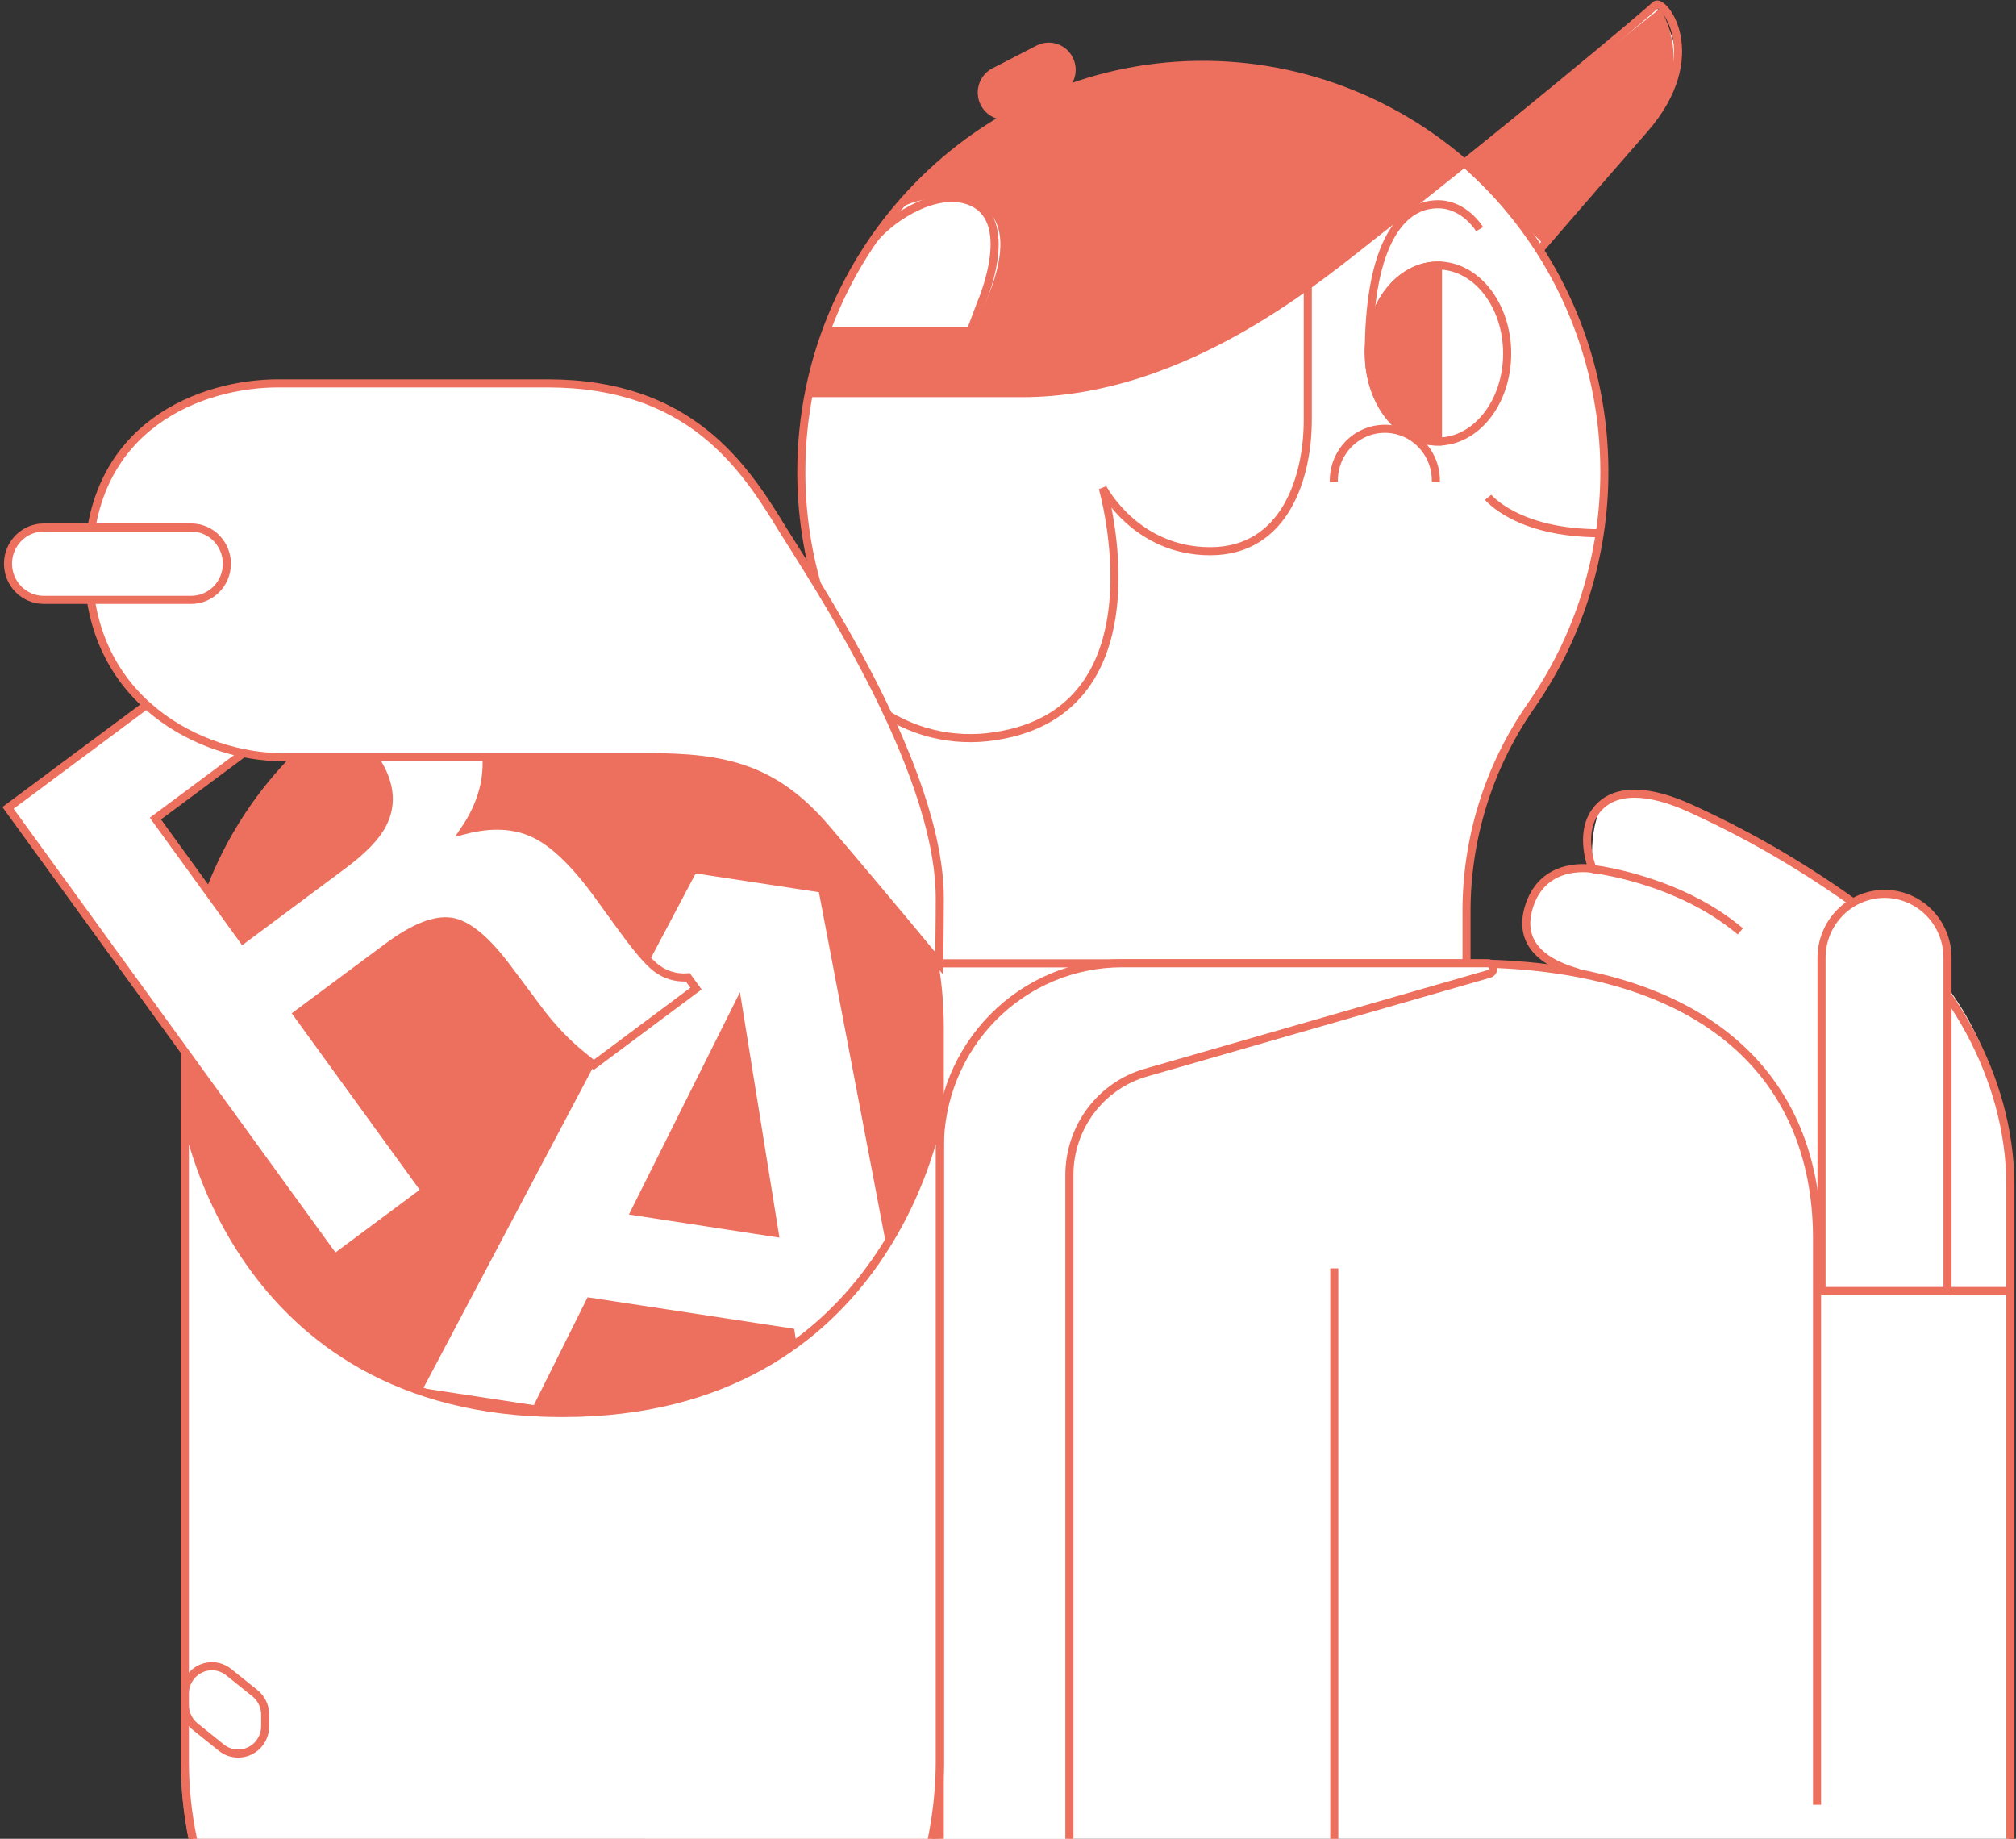 <svg width="749" height="683" viewBox="0 0 749 683" fill="none" xmlns="http://www.w3.org/2000/svg">
<rect x="0" y="0" width="749" height="683" fill="#333333" stroke="none"/>
<path d="M544.271 60.733L614.526 1.706C614.526 1.706 635.713 25.522 610.802 48.069C585.891 70.617 564.399 103.064 564.399 103.064L544.271 60.733Z" fill="white"/>
<path d="M544.848 357.832H346.637L208.922 776.106V840.237H628.248C686.673 840.237 746.334 790.362 746.334 706.708C746.334 613.039 746.912 528.425 746.912 479.543C746.912 430.66 752.561 373.633 684.057 332.017C638.938 304.609 614.396 292.482 601.765 294.79C589.133 297.099 591.685 322.784 591.685 322.784C591.685 322.784 572.841 321.89 567.962 337.252C563.853 350.257 577.014 358.466 577.014 358.466L544.848 357.832Z" fill="white"/>
<path d="M596.067 175.177C596.067 155.155 592.138 135.334 584.508 116.864C576.878 98.394 565.7 81.644 551.622 67.588C537.545 53.531 520.85 42.449 502.507 34.985C484.164 27.52 464.539 23.823 444.772 24.107C363.636 25.262 297.763 92.904 297.715 175.079C297.638 206.337 307.175 236.843 325.002 262.359C340.716 285.167 349.061 312.35 348.885 340.161V357.832H544.849V339.251C544.703 311.801 552.994 284.985 568.572 262.522C586.486 237.012 596.097 206.48 596.067 175.177Z" fill="white" stroke="#ED6F5D" stroke-width="3" stroke-miterlimit="10"/>
<path d="M544.85 357.832C629.806 357.832 675.086 397.107 675.086 460.068V670.391" fill="white"/>
<path d="M544.85 357.832C629.806 357.832 675.086 397.107 675.086 460.068V670.391" stroke="#ED6F5D" stroke-width="3" stroke-miterlimit="10"/>
<path d="M696.945 341.462L697.864 340.276L697.854 340.268L696.945 341.462ZM628.248 300.35L627.621 301.713L627.626 301.715L628.248 300.35ZM592.647 301.586L591.422 300.72L591.42 300.723L592.647 301.586ZM591.668 322.719L591.395 324.194L594.12 324.698L593.053 322.141L591.668 322.719ZM568.379 335.854L569.793 336.353L569.794 336.35L568.379 335.854ZM585.658 362.64C586.455 362.866 587.284 362.403 587.51 361.605C587.736 360.808 587.272 359.979 586.475 359.754L585.658 362.64ZM494.217 471.138V691.736H497.217V471.138H494.217ZM494.217 691.736C494.217 729.638 502.124 767.127 522.893 795.177C543.719 823.303 577.328 841.737 628.248 841.737V838.737C578.144 838.737 545.488 820.651 525.304 793.392C505.064 766.056 497.217 729.295 497.217 691.736H494.217ZM628.248 841.737C672.292 841.737 702.429 823.395 721.491 794.974C740.496 766.637 748.411 728.41 748.411 688.663H745.411C745.411 728.085 737.549 765.645 718.999 793.302C700.506 820.876 671.312 838.737 628.248 838.737V841.737ZM748.411 688.663V440.398H745.411V688.663H748.411ZM748.411 440.398C748.411 398.74 724.708 361.07 697.864 340.276L696.027 342.648C722.278 362.982 745.411 399.832 745.411 440.398H748.411ZM697.854 340.268C676.433 323.973 653.298 310.127 628.871 298.985L627.626 301.715C651.85 312.764 674.794 326.495 696.037 342.656L697.854 340.268ZM628.875 298.988C621.094 295.405 613.62 293.281 607.162 293.305C600.653 293.328 595.076 295.546 591.422 300.72L593.873 302.451C596.832 298.261 601.374 296.326 607.173 296.305C613.021 296.283 620.041 298.223 627.621 301.713L628.875 298.988ZM591.42 300.723C588.037 305.535 587.82 311.263 588.364 315.618C588.639 317.815 589.114 319.72 589.52 321.077C589.723 321.756 589.91 322.302 590.048 322.682C590.117 322.872 590.174 323.021 590.215 323.124C590.235 323.176 590.251 323.217 590.263 323.245C590.269 323.26 590.274 323.271 590.277 323.28C590.279 323.284 590.28 323.288 590.281 323.29C590.282 323.292 590.283 323.293 590.283 323.294C590.283 323.294 590.283 323.295 590.283 323.295C590.284 323.296 590.284 323.296 591.668 322.719C593.053 322.141 593.053 322.141 593.053 322.142C593.053 322.142 593.053 322.142 593.053 322.142C593.053 322.143 593.053 322.143 593.053 322.142C593.053 322.142 593.053 322.141 593.052 322.139C593.05 322.136 593.048 322.129 593.044 322.12C593.037 322.102 593.025 322.072 593.008 322.031C592.976 321.949 592.928 321.823 592.868 321.657C592.747 321.325 592.579 320.835 592.394 320.216C592.023 318.977 591.59 317.239 591.341 315.246C590.838 311.221 591.11 306.381 593.875 302.448L591.42 300.723ZM591.668 322.719C591.942 321.244 591.941 321.244 591.94 321.243C591.94 321.243 591.939 321.243 591.938 321.243C591.937 321.243 591.935 321.242 591.933 321.242C591.929 321.241 591.924 321.24 591.918 321.239C591.905 321.237 591.889 321.234 591.868 321.231C591.827 321.224 591.769 321.214 591.696 321.203C591.549 321.181 591.34 321.152 591.076 321.121C590.547 321.06 589.796 320.993 588.879 320.967C587.052 320.916 584.54 321.026 581.825 321.683C576.346 323.01 570.041 326.579 566.963 335.357L569.794 336.35C572.462 328.742 577.802 325.744 582.531 324.599C584.92 324.021 587.154 323.92 588.795 323.966C589.613 323.989 590.277 324.048 590.731 324.101C590.957 324.127 591.13 324.152 591.244 324.169C591.3 324.178 591.342 324.184 591.367 324.189C591.38 324.191 591.389 324.192 591.393 324.193C591.396 324.194 591.397 324.194 591.397 324.194C591.397 324.194 591.397 324.194 591.397 324.194C591.397 324.194 591.396 324.194 591.396 324.194C591.396 324.194 591.395 324.194 591.668 322.719ZM566.964 335.354C564.909 341.17 564.959 346.796 568.029 351.639C571.063 356.426 576.865 360.153 585.658 362.64L586.475 359.754C578.03 357.365 573.038 353.939 570.563 350.033C568.123 346.183 567.948 341.575 569.793 336.353L566.964 335.354Z" fill="#ED6F5D"/>
<path d="M534.256 164.009C548.448 164.009 559.953 149.372 559.953 131.317C559.953 113.262 548.448 98.626 534.256 98.626C520.064 98.626 508.559 113.262 508.559 131.317C508.559 149.372 520.064 164.009 534.256 164.009Z" stroke="#ED6F5D" stroke-width="3" stroke-miterlimit="10"/>
<path d="M534.255 164.009V98.658C520.067 98.658 508.574 113.289 508.574 131.366C508.574 149.443 520.067 164.009 534.255 164.009Z" fill="#ED6F5D" stroke="#ED6F5D" stroke-width="3" stroke-miterlimit="10"/>
<path d="M300.957 146.03H379.606C440.888 146.03 491.544 101.845 512.041 85.882C555.009 52.507 612.165 4.909 614.958 1.934C617.751 -1.042 634.781 20.645 610.849 48.021C591.444 70.21 572.022 92.774 572.022 92.774" stroke="#ED6F5D" stroke-width="3" stroke-miterlimit="10"/>
<path d="M324.824 88.629C331.79 80.192 349.35 69.121 361.741 75.331C377.407 83.264 364.614 112.346 364.614 112.346L352.737 143.932" stroke="#ED6F5D" stroke-width="3" stroke-miterlimit="10"/>
<path d="M306.992 122.929H360.666" stroke="#ED6F5D" stroke-width="3" stroke-miterlimit="10"/>
<path d="M385.794 18.265L369.411 26.701C365.223 28.858 363.553 34.041 365.68 38.279C367.807 42.517 372.927 44.204 377.115 42.047L393.497 33.611C397.685 31.455 399.356 26.271 397.228 22.034C395.101 17.796 389.982 16.109 385.794 18.265Z" fill="#ED6F5D" stroke="#ED6F5D" stroke-width="3"/>
<path d="M325.049 262.359C331.378 267.097 338.572 270.518 346.214 272.424C353.856 274.329 361.796 274.682 369.574 273.462C433.552 263.968 409.701 181.273 409.701 181.273C409.701 181.273 421.819 204.747 449.619 204.747C477.419 204.747 485.878 177.274 485.878 155.978V105.795" stroke="#ED6F5D" stroke-width="3" stroke-miterlimit="10"/>
<path d="M552.891 184.719C552.891 184.719 563.661 198.065 594.35 198.065" stroke="#ED6F5D" stroke-width="3" stroke-miterlimit="10"/>
<path d="M495.557 179.029C495.483 176.462 495.919 173.906 496.838 171.513C497.757 169.119 499.141 166.937 500.907 165.094C502.674 163.252 504.788 161.788 507.123 160.788C509.459 159.788 511.969 159.272 514.505 159.272C517.041 159.272 519.551 159.788 521.886 160.788C524.222 161.788 526.336 163.252 528.102 165.094C529.869 166.937 531.253 169.119 532.172 171.513C533.091 173.906 533.526 176.462 533.453 179.029" stroke="#ED6F5D" stroke-width="3" stroke-miterlimit="10"/>
<path d="M675.084 479.543H746.911" stroke="#ED6F5D" stroke-width="3" stroke-miterlimit="10"/>
<path d="M591.686 322.784C591.686 322.784 623.257 326.279 646.579 345.949" stroke="#ED6F5D" stroke-width="3" stroke-miterlimit="10"/>
<path d="M704.73 332.017V357.832C704.73 371.471 708.262 384.915 721.953 384.915" stroke="#ED6F5D" stroke-width="3" stroke-miterlimit="10"/>
<path d="M397.309 759.849V436.48C397.308 427.875 400.078 419.505 405.199 412.64C410.321 405.775 417.514 400.789 425.687 398.44L553.302 361.721C555.529 361.081 555.067 357.799 552.749 357.799H416.827C407.939 357.797 399.139 359.568 390.928 363.012C382.717 366.456 375.256 371.504 368.972 377.868C362.688 384.233 357.703 391.789 354.303 400.105C350.903 408.422 349.155 417.335 349.157 426.336V771.667C349.157 789.844 356.286 807.277 368.977 820.13C381.667 832.983 398.879 840.204 416.827 840.204H528.123L603.642 838.578L427.757 798.425C419.114 796.448 411.391 791.552 405.858 784.542C400.324 777.532 397.31 768.824 397.309 759.849Z" fill="white"/>
<path d="M416.827 840.204C398.879 840.204 381.667 832.983 368.977 820.13C356.286 807.277 349.157 789.844 349.157 771.667V426.336C349.155 417.335 350.903 408.422 354.303 400.105C357.703 391.789 362.688 384.233 368.972 377.868C375.256 371.504 382.717 366.456 390.928 363.012C399.139 359.568 407.94 357.797 416.827 357.799H552.749C555.067 357.799 555.529 361.081 553.302 361.721L425.687 398.44C417.514 400.789 410.321 405.775 405.199 412.64C400.078 419.505 397.308 427.875 397.309 436.48V759.849C397.31 768.824 400.324 777.532 405.858 784.542C411.391 791.552 419.114 796.448 427.757 798.425L603.642 838.578L528.123 840.204H416.827ZM416.827 840.204H208.873V796.865" stroke="#ED6F5D" stroke-width="3" stroke-miterlimit="10"/>
<path d="M349.157 381.875C349.157 303.434 286.371 239.844 208.921 239.844C131.471 239.844 68.686 303.434 68.686 381.875V654.346C68.686 732.788 131.471 796.377 208.921 796.377C286.371 796.377 349.157 732.788 349.157 654.346V381.875Z" fill="#ED6F5D" stroke="#ED6F5D" stroke-width="3" stroke-miterlimit="10"/>
<path d="M257.637 322.784L305.516 330.083L346.734 546.063L300.845 539.089L293.735 494.889L219.163 483.509L199.18 523.581L154.928 516.851L257.637 322.784ZM235.92 449.956L287.78 457.922L274.169 373.389L235.92 449.956Z" fill="white" stroke="#ED6F5D" stroke-width="3" stroke-miterlimit="10"/>
<path d="M111.093 226.319C118.963 224.435 127.166 224.496 135.008 226.498C141.544 228.122 147.784 230.783 153.499 234.382C159.689 238.413 165.056 243.612 169.309 249.695C175.17 257.906 178.961 267.444 180.352 277.477C181.957 288.087 179.357 298.383 172.551 308.364C182.428 305.796 190.988 306.186 198.232 309.535C205.477 312.883 213.384 320.415 221.955 332.131L230.093 343.364C235.636 351.004 239.691 355.957 242.26 358.222C244.01 359.929 246.099 361.239 248.387 362.065C250.676 362.892 253.112 363.217 255.534 363.018L258.583 367.212L220.591 395.546C216.867 392.62 213.946 390.182 211.859 388.247C207.545 384.197 203.592 379.769 200.046 375.015L188.554 359.636C180.667 349.081 173.712 343.326 167.688 342.372C161.663 341.419 153.825 344.513 144.173 351.655L110.467 376.705L158.009 442.267L124.302 467.334L2.975 300.09L81.928 241.372C93.378 233.211 103.099 228.194 111.093 226.319ZM57.74 304.056L90.291 349.005L127.416 321.369C134.778 315.885 139.647 310.868 142.022 306.316C146.249 298.285 144.96 289.583 138.154 280.208C130.814 270.086 122.729 265.626 113.902 266.829C108.926 267.512 102.891 270.471 95.796 275.754L57.74 304.056Z" fill="white" stroke="#ED6F5D" stroke-width="3" stroke-miterlimit="10"/>
<path d="M68.686 412.242C68.686 412.242 85.507 524.865 208.921 524.865C332.336 524.865 349.157 412.242 349.157 412.242V654.346C349.157 713.064 309.656 796.377 208.921 796.377C134.911 796.377 68.686 733.091 68.686 654.346V412.242Z" fill="white" stroke="#ED6F5D" stroke-width="3" stroke-miterlimit="10"/>
<path d="M348.932 357.832C348.932 357.832 349.157 342.096 349.157 333.643C349.157 284.532 301.005 213.346 290.684 196.505C276.238 172.803 256.063 142.404 203.448 142.404H103.307C75.219 142.404 32.812 157.766 32.812 210.355C32.812 260.392 74.882 281.249 104.945 281.249H241.071C269.208 281.249 287.779 285.248 306.992 307.795C332.673 337.934 348.932 357.832 348.932 357.832Z" fill="white" stroke="#ED6F5D" stroke-width="3" stroke-miterlimit="10"/>
<path d="M71.014 195.936H16.249C8.918 195.936 2.975 201.955 2.975 209.38C2.975 216.805 8.918 222.824 16.249 222.824H71.014C78.345 222.824 84.288 216.805 84.288 209.38C84.288 201.955 78.345 195.936 71.014 195.936Z" fill="white" stroke="#ED6F5D" stroke-width="3" stroke-miterlimit="10"/>
<path d="M82.232 649.144L72.49 641.325C71.303 640.37 70.345 639.157 69.686 637.775C69.028 636.393 68.685 634.878 68.686 633.343V629.1C68.684 627.186 69.215 625.31 70.219 623.689C71.222 622.067 72.657 620.764 74.358 619.931C76.059 619.097 77.958 618.766 79.836 618.977C81.715 619.187 83.496 619.929 84.977 621.118L94.72 628.938C95.906 629.892 96.865 631.106 97.523 632.488C98.182 633.87 98.524 635.385 98.524 636.919V641.162C98.525 643.076 97.994 644.952 96.991 646.574C95.987 648.196 94.553 649.498 92.852 650.332C91.15 651.165 89.252 651.496 87.373 651.286C85.495 651.076 83.713 650.334 82.232 649.144Z" fill="white" stroke="#ED6F5D" stroke-width="3" stroke-miterlimit="10"/>
<path d="M508.559 131.317C508.559 94.188 518.831 75.867 534.24 75.867C544.223 75.867 549.713 85.133 549.713 85.133" stroke="#ED6F5D" stroke-width="3"/>
<path d="M573.628 90.921C573.628 90.921 602.825 58.912 611.428 48.264C631.074 24.042 616.757 3.153 616.757 3.153L544.271 60.733L573.628 90.921Z" fill="#ED6F5D"/>
<path d="M308.228 121.953L300.957 146.029H383.025C409.669 146.029 445.205 131.577 469.105 116.378C493.005 101.178 544.335 60.732 544.335 60.732C544.335 60.732 500.468 24.107 446.955 24.107C375.063 24.107 328.805 81.313 328.805 81.313C328.805 81.313 335.546 73.494 350.859 73.494C390.986 73.494 360.73 122.929 360.73 122.929L308.228 121.953Z" fill="#ED6F5D"/>
<path d="M700.124 332.017C706.339 332.017 712.3 334.518 716.694 338.969C721.089 343.42 723.558 349.457 723.558 355.751V479.543H676.754V355.768C676.754 352.651 677.36 349.564 678.538 346.685C679.715 343.805 681.442 341.189 683.618 338.985C685.794 336.781 688.377 335.033 691.22 333.84C694.063 332.647 697.185 332.018 700.263 332.018L700.124 332.017Z" fill="white" stroke="#ED6F5D" stroke-width="3" stroke-miterlimit="10"/>
</svg>
